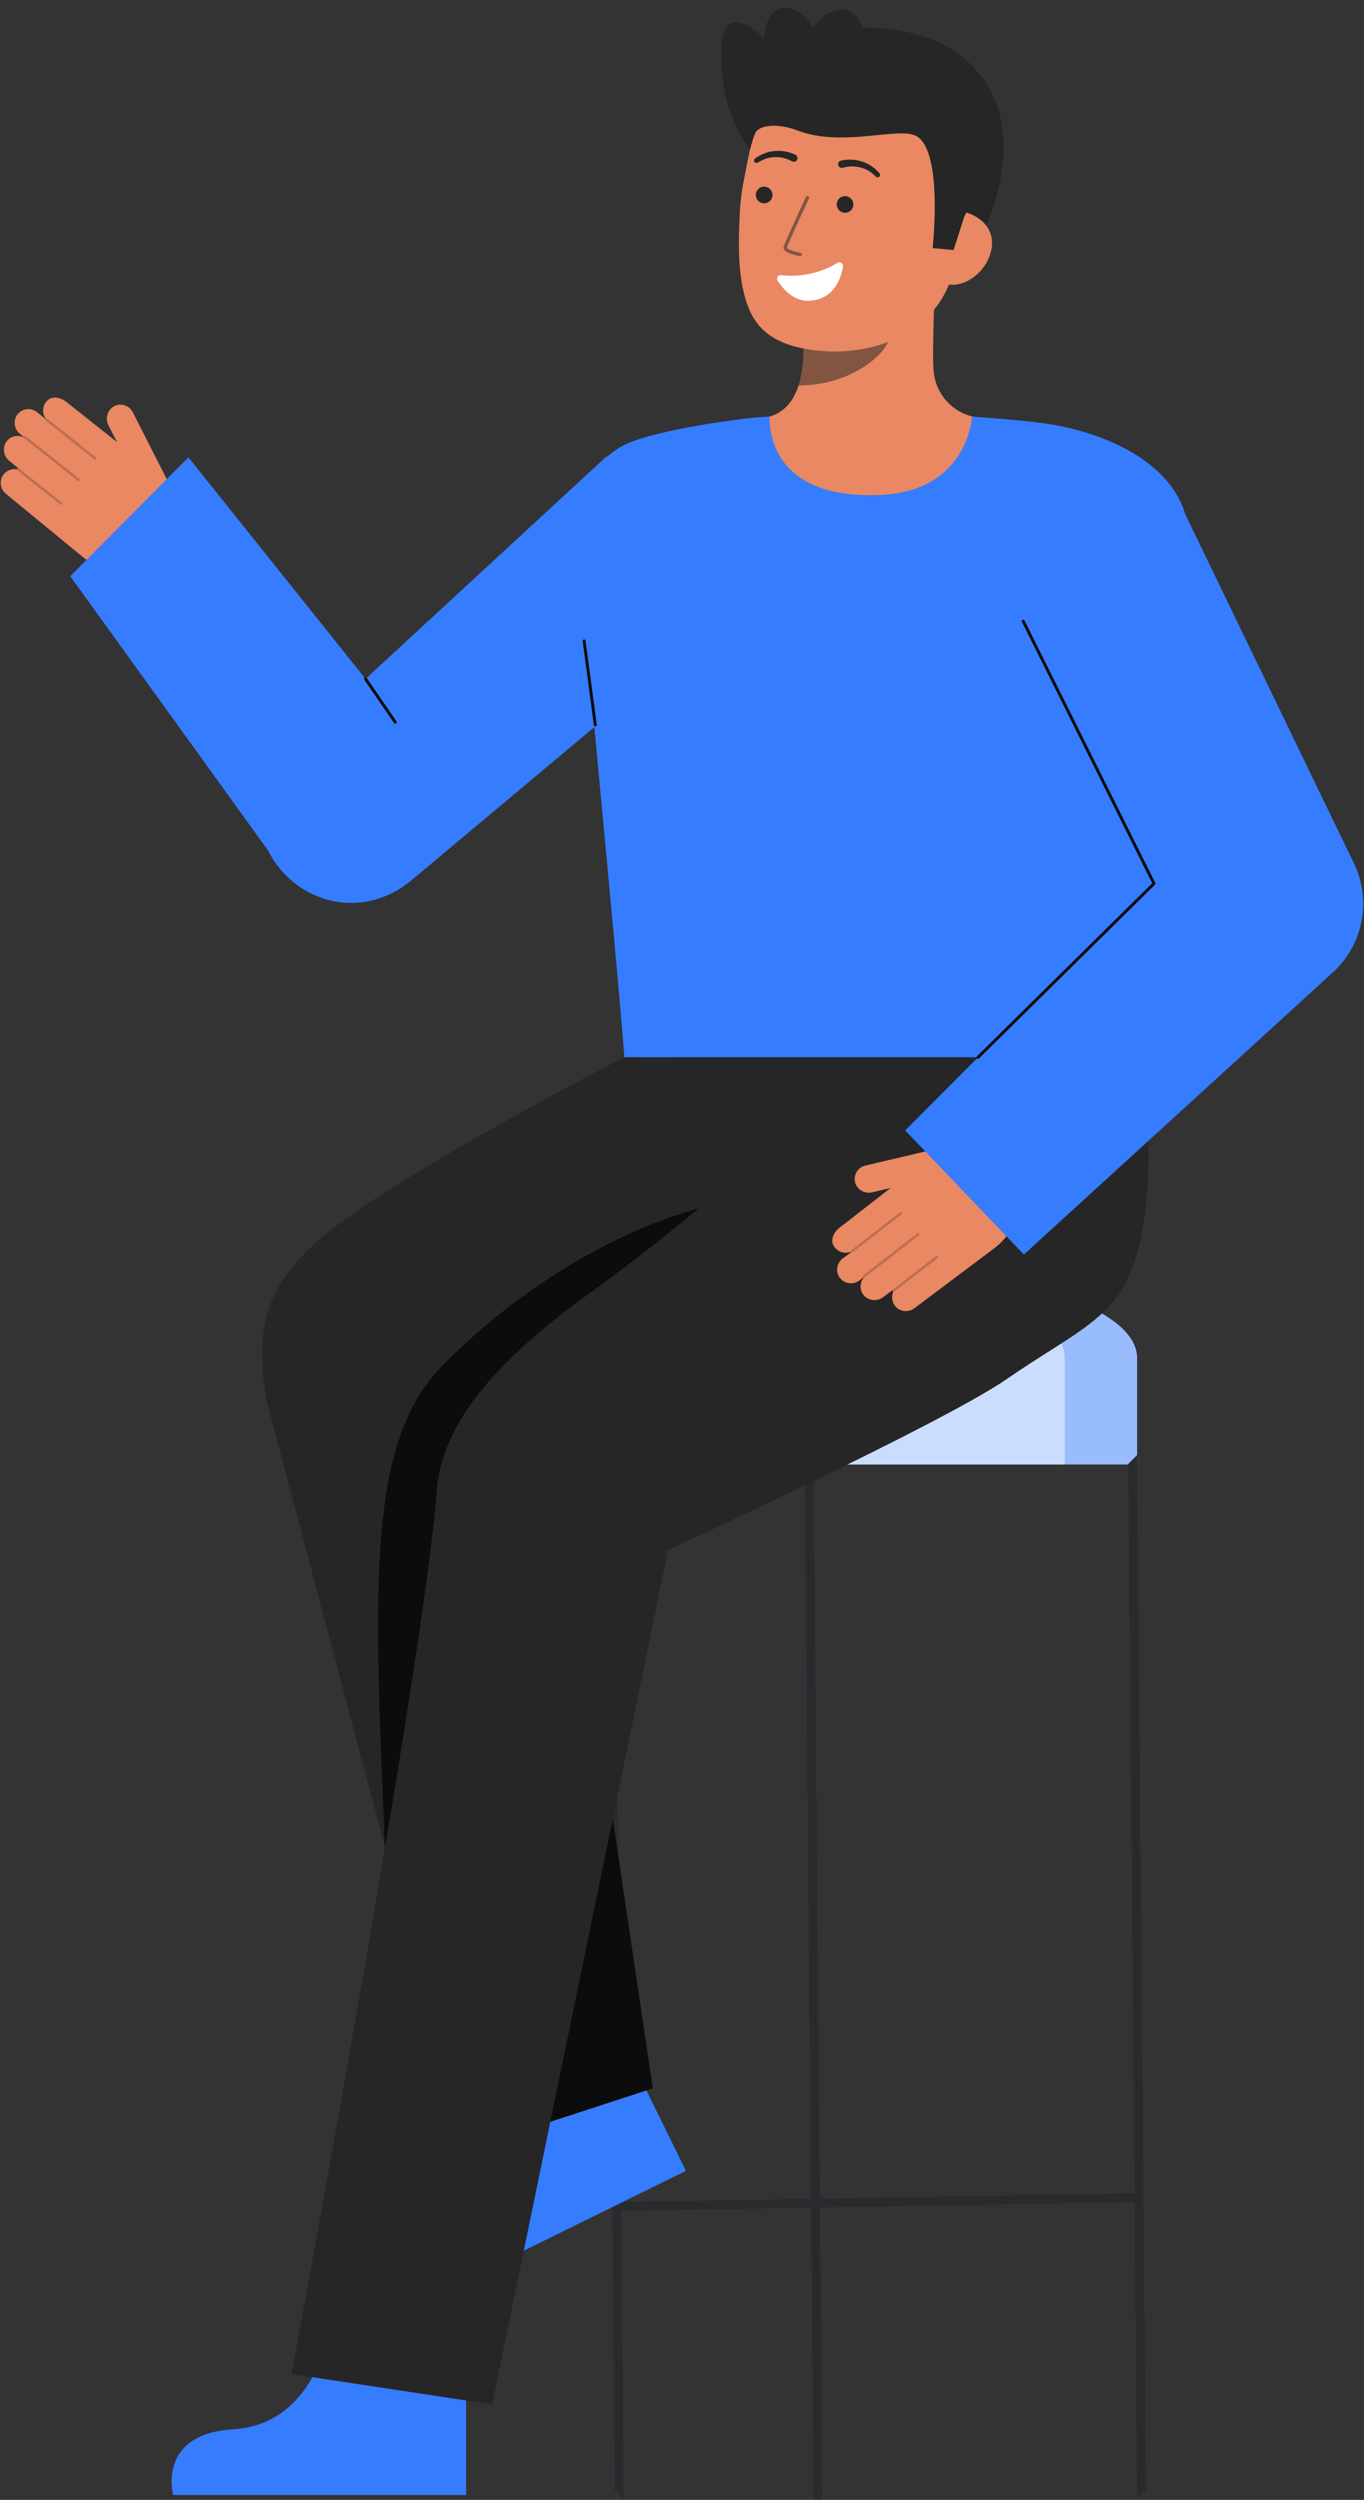 <svg width="463" height="848" viewBox="0 0 463 848" fill="none" xmlns="http://www.w3.org/2000/svg">
<rect x="0" y="0" width="463" height="848" fill="#333333" stroke="none"/>
<path d="M295.82 430.307C246.027 430.307 205.663 443.891 205.663 460.648V496.769H385.978V460.648C385.978 443.891 345.613 430.307 295.82 430.307Z" fill="#367CFF"/>
<path opacity="0.49" d="M295.82 430.307C246.027 430.307 205.663 443.891 205.663 460.648V496.769H385.978V460.648C385.978 443.891 345.613 430.307 295.82 430.307Z" fill="white"/>
<path opacity="0.49" d="M361.417 460.652V496.767H205.661V460.652C205.661 445.292 239.561 432.602 283.539 430.596C327.521 432.6 361.417 445.292 361.417 460.652Z" fill="white"/>
<path d="M385.977 847.743L388.977 844.717L385.977 493.565L382.977 496.59L385.117 743.994L278.304 745.809L276.149 496.565L273.149 496.59L275.304 745.86L210.825 746.956L208.661 496.565L205.661 493.59L208.661 844.743L211.661 847.717L210.851 749.957L275.33 748.861L276.149 847.743L279.149 847.717L278.33 748.81L385.143 746.994L385.977 847.743Z" fill="#292A2E"/>
<path d="M110.531 794.705C110.531 794.705 105.17 822.499 79.147 824.048C53.124 825.597 58.767 846.328 58.767 846.328H158.212V796.644L110.531 794.705Z" fill="#367CFF"/>
<path d="M167.269 711.11C167.269 711.11 174.726 738.416 152.059 751.293C129.392 764.17 143.607 780.28 143.607 780.28L232.839 736.38L210.908 691.8L167.269 711.11Z" fill="#367CFF"/>
<path d="M157.828 729.157L90.59 475.468C85.49 447.442 93.169 435.294 105 423.493C125.786 402.76 211.917 358.631 211.917 358.631L315.246 358.35C342.646 358.35 369.58 385.367 369.58 412.765C369.58 440.163 341.726 463.4 314.328 463.4L187.086 476.1L221.577 708.387L157.828 729.157Z" fill="#262626"/>
<path d="M221.577 708.383L207.999 616.935L139.207 658.899L157.828 729.157L221.577 708.383Z" fill="#0C0C0C"/>
<path d="M237.171 409.968C237.171 409.968 193.734 419.649 150.714 462.668C124.631 488.751 126.769 535.952 130.682 626.735L173.409 563.625L220.273 479.1L237.171 409.968Z" fill="#0C0C0C"/>
<path d="M387.568 358.319L317.395 357.988L317.368 358.912H296.12C296.12 358.912 242.896 407.891 200.042 438.754C168.872 461.202 149.857 482.604 148.211 505.93C144.2 562.791 98.963 805.3 98.963 805.3L167.044 815.61L226.787 525.798C226.787 525.798 320.212 482.731 341.821 467.742C362.169 453.628 376.542 448.173 383.275 432.771C394.905 406.165 387.568 358.319 387.568 358.319Z" fill="#262626"/>
<path d="M255.005 51.171C255.005 51.171 243.982 39.224 244.834 16.471C245.493 -1.146 259.322 12.848 259.322 12.848C259.322 12.848 259.922 0.167 268.716 3.028C277.51 5.889 280.216 19.813 280.216 19.813" fill="#262626"/>
<path d="M315.09 12.916C315.09 12.916 358.99 25.816 331.825 83.552L327.816 83.1L319.678 82.184" fill="#262626"/>
<path d="M252.877 143.437C253.077 143.411 255.296 180.237 298.082 177.03C327.702 174.811 338.263 143.385 338.942 143.385C335.749 142.706 331.802 141.676 330.233 141.323C326.815 140.529 323.719 138.714 321.358 136.118C318.997 133.522 317.481 130.269 317.014 126.791C316.147 121.57 317.614 94.863 317.165 89.581L271.7 99.729C272.335 110.884 276.782 136.746 261.2 141.323C258.6 142.08 255.809 142.776 252.877 143.437Z" fill="#E98862"/>
<path opacity="0.52" d="M271.061 130.754C271.773 128.459 272.231 126.092 272.428 123.697C272.927 118.231 272.826 112.728 272.128 107.284C281.369 106.037 290.075 102.222 297.257 96.275C298.101 99.393 302.744 113.016 301.457 115.975C299.032 121.581 287.613 130.754 271.061 130.754Z" fill="#262626"/>
<path d="M278.483 119.028C296.42 120.64 319.564 113.311 324.205 89.407L328.393 67.838C333.035 43.938 324.242 22.119 301.735 17.749C279.228 13.379 258.643 29.49 254.002 53.394L252.148 62.943C251.568 66.233 251.213 69.558 251.086 72.896C250.686 81.715 250.109 95.13 254.351 105.044C258.355 114.4 267.023 118 278.483 119.028Z" fill="#E98862"/>
<path d="M265.148 93.34C271.826 94.111 278.57 92.635 284.316 89.145C284.515 89.025 284.744 88.964 284.977 88.97C285.209 88.975 285.435 89.047 285.629 89.176C285.822 89.305 285.974 89.487 286.068 89.7C286.162 89.913 286.193 90.148 286.158 90.378C285.518 94.314 283.207 101.496 274.858 102.018C269.469 102.355 265.785 98.049 263.958 95.218C263.831 95.022 263.763 94.793 263.761 94.559C263.76 94.325 263.826 94.096 263.952 93.898C264.077 93.701 264.256 93.543 264.468 93.444C264.68 93.345 264.916 93.309 265.148 93.34Z" fill="white"/>
<path d="M259.388 68.966C260.948 68.966 262.212 67.702 262.212 66.142C262.212 64.582 260.948 63.318 259.388 63.318C257.828 63.318 256.564 64.582 256.564 66.142C256.564 67.702 257.828 68.966 259.388 68.966Z" fill="#262626"/>
<path d="M286.844 72.176C288.403 72.176 289.668 70.912 289.668 69.352C289.668 67.792 288.403 66.528 286.844 66.528C285.284 66.528 284.02 67.792 284.02 69.352C284.02 70.912 285.284 72.176 286.844 72.176Z" fill="#262626"/>
<path d="M321.393 96.418C328.233 97.746 335.199 91.506 336.527 84.666C337.855 77.826 333.042 72.978 326.203 71.649L321.788 75.549L315.513 95.278L321.393 96.418Z" fill="#E98862"/>
<path d="M316.567 84.168C316.567 84.168 320.388 49.846 310.487 45.892C303.893 43.259 285.532 49.965 270.687 44.249C264.187 41.749 257.503 42.257 256.278 45.317C255.793 46.529 254.878 27.688 267.894 15.871C278.261 6.463 306.271 8.346 318.111 14.19C350.897 30.37 327.349 73.399 327.349 73.399L323.691 84.808L316.567 84.168Z" fill="#262626"/>
<g opacity="0.52">
<path d="M271.562 86.9L271.517 86.893C269.317 86.471 265.66 85.517 265.974 83.867C266.237 82.5 272.803 68.461 273.552 66.867C273.582 66.797 273.627 66.733 273.682 66.68C273.737 66.627 273.803 66.586 273.875 66.559C273.946 66.532 274.023 66.519 274.099 66.522C274.176 66.525 274.251 66.543 274.32 66.576C274.39 66.608 274.452 66.655 274.503 66.712C274.554 66.769 274.593 66.835 274.618 66.908C274.643 66.981 274.653 67.057 274.648 67.134C274.643 67.21 274.622 67.285 274.587 67.353C271.674 73.569 267.276 83.153 267.098 84.084C267.24 84.515 269.449 85.334 271.732 85.772C271.876 85.801 272.004 85.884 272.088 86.004C272.173 86.124 272.208 86.273 272.186 86.418C272.164 86.564 272.087 86.695 271.971 86.785C271.855 86.875 271.708 86.917 271.562 86.902V86.9Z" fill="#262626"/>
</g>
<path d="M270 52.5C267.793 51.443 265.342 51 262.905 51.219C261.709 51.32 260.535 51.599 259.422 52.048C258.323 52.486 257.283 53.062 256.328 53.761C256.142 53.88 256.012 54.069 255.965 54.284C255.918 54.5 255.959 54.725 256.078 54.911C256.197 55.097 256.385 55.227 256.601 55.274C256.817 55.321 257.042 55.28 257.228 55.161L257.286 55.126C258.152 54.573 259.085 54.132 260.061 53.811C261.021 53.49 262.025 53.317 263.037 53.297C265.032 53.242 267.007 53.715 268.761 54.667L268.835 54.709C268.978 54.791 269.135 54.843 269.298 54.864C269.461 54.885 269.626 54.873 269.785 54.83C269.943 54.786 270.092 54.712 270.222 54.612C270.352 54.511 270.46 54.386 270.542 54.243C270.623 54.1 270.676 53.943 270.697 53.78C270.717 53.617 270.706 53.452 270.662 53.293C270.619 53.135 270.545 52.986 270.445 52.856C270.344 52.726 270.219 52.617 270.076 52.536C270.051 52.527 270.025 52.513 270 52.5Z" fill="#262626"/>
<path d="M286.191 56.872C288.113 56.334 290.143 56.312 292.076 56.81C293.058 57.055 293.998 57.447 294.863 57.973C295.744 58.503 296.554 59.141 297.276 59.873L297.323 59.917C297.478 60.072 297.688 60.159 297.907 60.16C298.126 60.161 298.337 60.076 298.493 59.922C298.65 59.769 298.739 59.56 298.742 59.341C298.746 59.122 298.663 58.91 298.511 58.752C297.735 57.858 296.85 57.066 295.876 56.393C294.89 55.708 293.808 55.175 292.664 54.81C290.337 54.055 287.85 53.94 285.464 54.479C285.141 54.555 284.861 54.755 284.686 55.038C284.511 55.319 284.455 55.659 284.53 55.983C284.606 56.306 284.807 56.586 285.089 56.761C285.371 56.936 285.711 56.992 286.034 56.916C286.059 56.91 286.084 56.904 286.109 56.896L286.191 56.872Z" fill="#262626"/>
<path d="M291.646 20.332C294.559 13.146 292.961 5.716 288.079 3.737C283.196 1.759 276.877 5.98 273.965 13.166C271.053 20.353 272.65 27.783 277.532 29.761C282.415 31.74 288.734 27.518 291.646 20.332Z" fill="#262626"/>
<path d="M199.718 224.52C201.066 240.352 210.618 339.13 211.918 358.631H387.492C388.5 341.042 393.03 264.131 396.856 229.736C400.507 196.915 405.626 181.979 401.42 171.779C394 153.79 370.39 145.757 354.4 143.592C344.636 142.27 329.951 141.323 329.951 141.323C329.951 141.323 328.708 166.476 299.06 167.875C258.7 169.775 261.395 141.323 261.195 141.323C254.657 141.323 219.067 146.077 210.168 151.878C197.599 160.07 193.884 171.235 193.737 181.492C193.569 193.3 198.187 206.563 199.718 224.52Z" fill="#367CFF"/>
<path d="M45.071 139.836C44.782 139.269 44.381 138.766 43.892 138.359C43.403 137.952 42.836 137.648 42.226 137.467C41.616 137.286 40.975 137.231 40.343 137.306C39.711 137.381 39.101 137.584 38.55 137.902C37.505 138.556 36.747 139.582 36.429 140.773C36.112 141.964 36.258 143.231 36.838 144.318L39.705 149.958L22.488 136.312C20.6 134.762 17.288 134.067 15.688 136.299C15.017 137.118 14.643 138.14 14.628 139.198C14.613 140.256 14.957 141.289 15.604 142.126C15.583 142.141 15.564 142.158 15.548 142.177C15.538 142.193 15.53 142.209 15.523 142.226L12.611 139.835C12.075 139.395 11.447 139.079 10.774 138.911C10.101 138.743 9.399 138.726 8.718 138.862C8.038 138.997 7.396 139.283 6.839 139.696C6.282 140.11 5.824 140.643 5.498 141.255C4.998 142.242 4.854 143.371 5.091 144.452C5.328 145.533 5.931 146.499 6.798 147.186L8.037 148.204C8.023 148.255 8.019 148.308 8.025 148.36C7.039 147.871 5.911 147.744 4.841 148.004C3.771 148.263 2.827 148.891 2.174 149.777C1.479 150.795 1.196 152.039 1.383 153.258C1.57 154.476 2.213 155.578 3.181 156.341L6.226 158.841C6.157 158.836 6.088 158.847 6.025 158.874C5.962 158.901 5.906 158.942 5.862 158.995C5.812 159.06 5.783 159.139 5.778 159.221C4.795 159.033 3.779 159.165 2.876 159.597C1.974 160.029 1.234 160.738 0.764 161.621C0.264 162.608 0.12 163.737 0.357 164.818C0.594 165.899 1.197 166.865 2.064 167.552L28.026 188.874C31.658 191.856 36.098 193.686 40.777 194.129C45.456 194.573 50.16 193.609 54.288 191.361L67.577 184.122L45.071 139.836Z" fill="#E98862"/>
<g opacity="0.2">
<path d="M32.579 155.721C32.507 155.807 32.403 155.862 32.291 155.874C32.179 155.885 32.067 155.853 31.979 155.783L15.622 142.783C15.577 142.748 15.54 142.704 15.513 142.654C15.485 142.605 15.468 142.55 15.461 142.494C15.455 142.437 15.46 142.38 15.475 142.326C15.491 142.271 15.517 142.22 15.552 142.176C15.588 142.131 15.631 142.094 15.681 142.067C15.731 142.039 15.785 142.021 15.842 142.015C15.898 142.009 15.955 142.013 16.01 142.029C16.064 142.045 16.115 142.071 16.16 142.106L32.517 155.106C32.561 155.141 32.598 155.185 32.626 155.235C32.654 155.284 32.671 155.339 32.678 155.395C32.684 155.451 32.679 155.509 32.664 155.563C32.648 155.618 32.622 155.669 32.587 155.713L32.579 155.721Z" fill="#0C0C0C"/>
</g>
<g opacity="0.2">
<path d="M27.046 163.093C26.974 163.179 26.87 163.234 26.758 163.246C26.646 163.257 26.534 163.225 26.446 163.155L8.19 148.649C8.145 148.614 8.108 148.57 8.081 148.521C8.053 148.471 8.036 148.416 8.029 148.36C8.023 148.304 8.027 148.246 8.043 148.192C8.059 148.137 8.085 148.086 8.121 148.042C8.194 147.956 8.298 147.9 8.41 147.887C8.523 147.874 8.637 147.905 8.728 147.972L26.983 162.478C27.027 162.513 27.064 162.557 27.092 162.607C27.119 162.656 27.137 162.711 27.143 162.767C27.15 162.824 27.145 162.881 27.129 162.935C27.114 162.99 27.087 163.041 27.052 163.085L27.046 163.093Z" fill="#0C0C0C"/>
</g>
<g opacity="0.2">
<path d="M21.1 171.113C21.027 171.199 20.924 171.254 20.812 171.265C20.7 171.277 20.588 171.244 20.5 171.174L5.936 159.6C5.846 159.529 5.788 159.425 5.775 159.311C5.762 159.197 5.795 159.082 5.866 158.993C5.938 158.903 6.042 158.845 6.156 158.832C6.27 158.819 6.384 158.852 6.474 158.923L21.036 170.493C21.125 170.565 21.183 170.669 21.196 170.783C21.209 170.897 21.176 171.011 21.105 171.101L21.1 171.113Z" fill="#0C0C0C"/>
</g>
<path d="M293.726 395.377C293.106 395.523 292.523 395.793 292.011 396.172C291.5 396.55 291.07 397.029 290.75 397.579C290.429 398.129 290.224 398.738 290.147 399.37C290.07 400.001 290.122 400.642 290.301 401.253C290.687 402.424 291.504 403.404 292.586 403.995C293.667 404.586 294.933 404.745 296.127 404.438L302.286 402.991L284.945 416.48C282.991 417.946 281.531 420.995 283.32 423.08C283.956 423.926 284.86 424.532 285.885 424.798C286.909 425.064 287.994 424.974 288.961 424.544C288.97 424.568 288.982 424.59 288.997 424.611C289.01 424.624 289.024 424.636 289.038 424.647L286.025 426.908C285.47 427.325 285.015 427.859 284.691 428.473C284.368 429.087 284.185 429.765 284.156 430.459C284.126 431.152 284.251 431.843 284.521 432.482C284.791 433.122 285.199 433.693 285.717 434.155C286.557 434.875 287.62 435.283 288.726 435.309C289.832 435.335 290.914 434.978 291.787 434.299L293.07 433.337C293.116 433.362 293.166 433.378 293.218 433.385C292.509 434.227 292.119 435.292 292.117 436.393C292.115 437.494 292.501 438.561 293.208 439.405C294.032 440.322 295.173 440.892 296.401 440.999C297.629 441.107 298.852 440.744 299.823 439.984L302.975 437.619C302.953 437.685 302.948 437.754 302.959 437.822C302.97 437.89 302.997 437.955 303.038 438.01C303.09 438.074 303.16 438.12 303.238 438.145C302.823 439.055 302.709 440.073 302.914 441.052C303.119 442.031 303.632 442.918 304.377 443.585C305.217 444.305 306.28 444.712 307.386 444.738C308.493 444.764 309.574 444.408 310.447 443.728L337.32 423.565C341.079 420.745 343.911 416.866 345.451 412.425C346.992 407.985 347.171 403.186 345.966 398.643L342.087 384.016L293.726 395.377Z" fill="#E98862"/>
<g opacity="0.2">
<path d="M306.194 411.281C306.261 411.372 306.29 411.486 306.275 411.598C306.259 411.71 306.2 411.812 306.111 411.881L289.6 424.686C289.555 424.721 289.504 424.747 289.449 424.762C289.394 424.777 289.337 424.781 289.281 424.774C289.224 424.766 289.17 424.748 289.121 424.72C289.071 424.692 289.028 424.654 288.993 424.61C288.959 424.565 288.933 424.514 288.918 424.459C288.903 424.404 288.899 424.347 288.906 424.291C288.913 424.234 288.931 424.18 288.959 424.131C288.987 424.081 289.025 424.038 289.07 424.003L305.581 411.2C305.672 411.13 305.786 411.099 305.9 411.113C306.014 411.127 306.118 411.187 306.188 411.277L306.194 411.281Z" fill="#0C0C0C"/>
</g>
<g opacity="0.2">
<path d="M312.043 418.406C312.111 418.497 312.14 418.611 312.124 418.723C312.109 418.835 312.05 418.937 311.96 419.006L293.538 433.3C293.447 433.37 293.332 433.401 293.219 433.387C293.105 433.373 293.002 433.314 292.931 433.224C292.865 433.132 292.836 433.018 292.85 432.905C292.864 432.793 292.921 432.69 293.008 432.617L311.43 418.325C311.521 418.255 311.635 418.224 311.749 418.238C311.863 418.252 311.966 418.311 312.037 418.401L312.043 418.406Z" fill="#0C0C0C"/>
</g>
<g opacity="0.2">
<path d="M318.422 426.085C318.49 426.176 318.519 426.29 318.504 426.402C318.488 426.514 318.429 426.616 318.34 426.685L303.64 438.085C303.549 438.15 303.436 438.177 303.325 438.161C303.215 438.145 303.115 438.086 303.046 437.998C302.978 437.909 302.946 437.798 302.958 437.687C302.97 437.575 303.024 437.473 303.11 437.401L317.81 426C317.9 425.93 318.015 425.898 318.129 425.913C318.242 425.927 318.346 425.986 318.416 426.076L318.422 426.085Z" fill="#0C0C0C"/>
</g>
<path d="M459.6 292.855L459.27 292.173L400.87 171.443L342.356 199.748L390.717 299.725L307.258 383.458L347.545 425.558L452.481 329.804C457.482 325.229 460.876 319.164 462.158 312.508C463.44 305.853 462.543 298.961 459.6 292.855Z" fill="#367CFF"/>
<path d="M332 359.131C331.901 359.131 331.804 359.101 331.722 359.046C331.64 358.991 331.576 358.912 331.538 358.821C331.501 358.729 331.491 358.629 331.511 358.532C331.531 358.435 331.579 358.346 331.649 358.276L391.1 299.624L346.9 210.976C346.867 210.917 346.845 210.852 346.838 210.784C346.831 210.717 346.837 210.648 346.857 210.584C346.877 210.519 346.91 210.459 346.954 210.407C346.998 210.355 347.052 210.313 347.112 210.282C347.173 210.252 347.239 210.235 347.307 210.231C347.375 210.227 347.443 210.237 347.507 210.26C347.57 210.284 347.629 210.32 347.678 210.366C347.727 210.413 347.767 210.469 347.794 210.531L392.161 299.5C392.207 299.595 392.222 299.701 392.205 299.805C392.187 299.909 392.136 300.004 392.061 300.078L332.347 358.984C332.255 359.077 332.13 359.13 332 359.131Z" fill="#0C0C0C"/>
<path d="M205.77 154.911L124.078 230.292L63.947 155.135L23.847 195.464L91 288.518C97.04 300.59 110.046 307.897 123.408 305.981C128.583 305.239 133.492 303.221 137.693 300.11L139.209 298.99L248.8 207.28L205.77 154.911Z" fill="#367CFF"/>
<path d="M202.078 246.408C201.956 246.409 201.838 246.366 201.746 246.286C201.654 246.206 201.594 246.095 201.578 245.974L197.778 217.474C197.762 217.344 197.799 217.212 197.879 217.109C197.96 217.005 198.078 216.937 198.208 216.919C198.338 216.902 198.47 216.936 198.575 217.015C198.68 217.094 198.749 217.211 198.769 217.341L202.569 245.841C202.578 245.906 202.574 245.973 202.557 246.036C202.54 246.1 202.511 246.16 202.471 246.212C202.431 246.264 202.381 246.308 202.324 246.341C202.267 246.374 202.204 246.395 202.139 246.404C202.119 246.407 202.098 246.408 202.078 246.408Z" fill="#0C0C0C"/>
<path d="M134.164 245.456C134.074 245.456 133.986 245.432 133.909 245.387C133.832 245.341 133.768 245.276 133.725 245.197L123.64 230.533C123.576 230.417 123.56 230.28 123.597 230.153C123.634 230.025 123.72 229.918 123.836 229.854C123.952 229.789 124.089 229.774 124.217 229.811C124.344 229.848 124.452 229.934 124.516 230.05L134.6 244.715C134.642 244.791 134.663 244.877 134.662 244.964C134.66 245.05 134.636 245.135 134.592 245.21C134.548 245.285 134.486 245.347 134.41 245.39C134.335 245.433 134.251 245.456 134.164 245.456Z" fill="#0C0C0C"/>
</svg>
